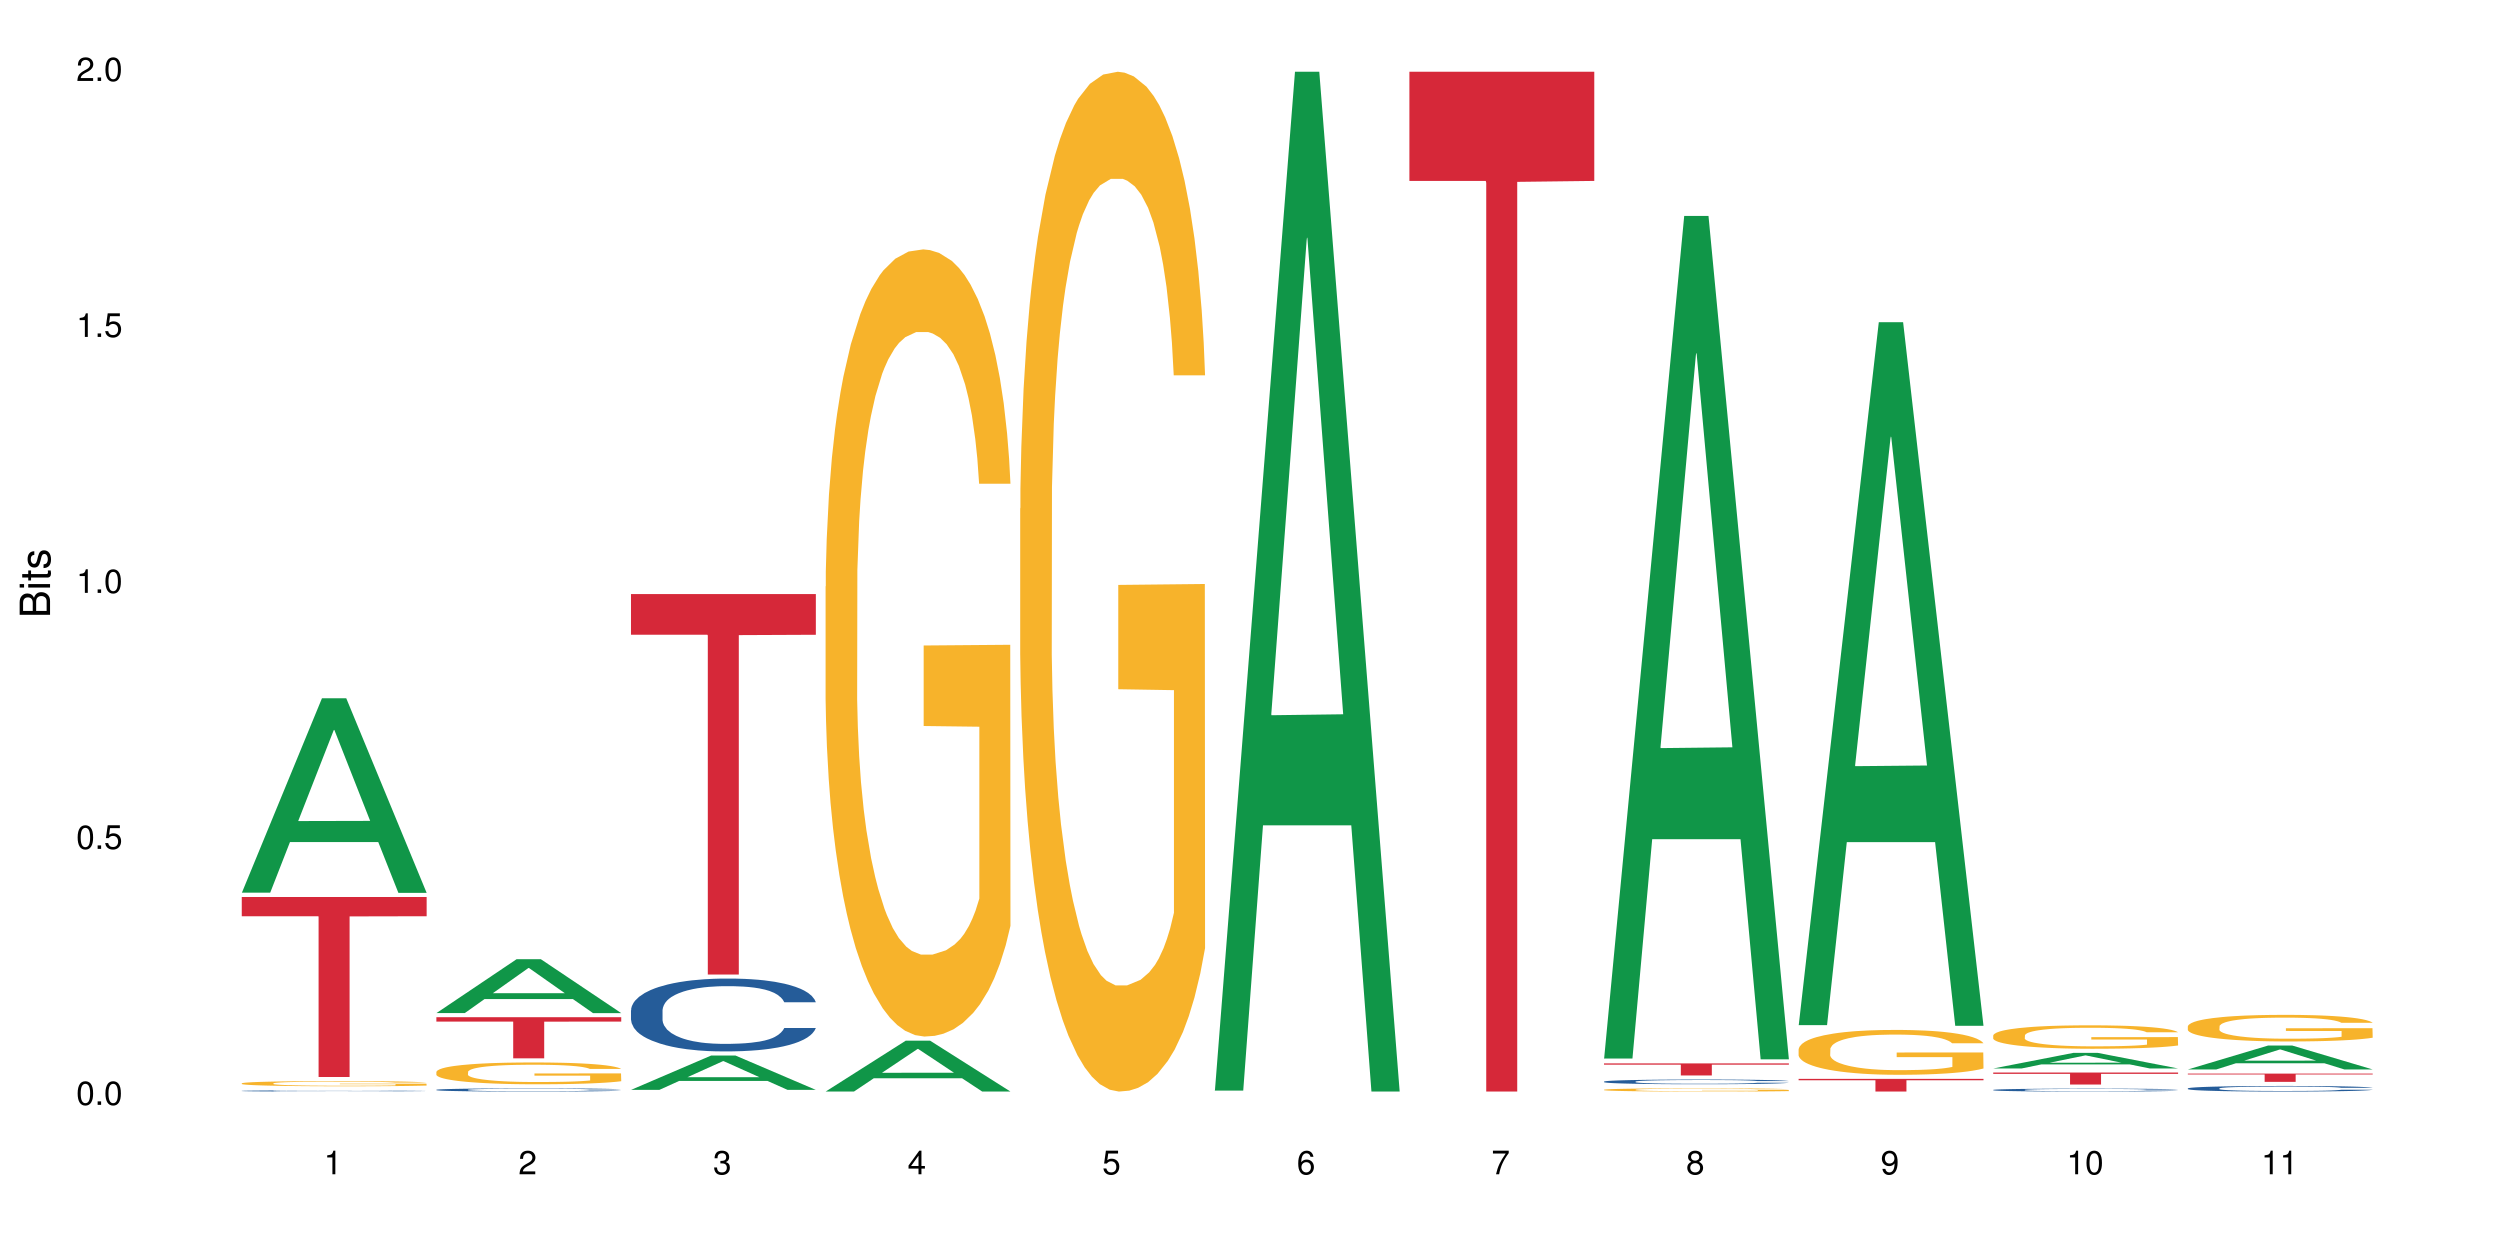 <?xml version="1.0" encoding="UTF-8"?>
<svg xmlns="http://www.w3.org/2000/svg" xmlns:xlink="http://www.w3.org/1999/xlink" width="720pt" height="360pt" viewBox="0 0 720 360" version="1.1">
<defs>
<g>
<symbol overflow="visible" id="glyph0-0">
<path style="stroke:none;" d=""/>
</symbol>
<symbol overflow="visible" id="glyph0-1">
<path style="stroke:none;" d="M 2.641 -6.797 C 2 -6.797 1.422 -6.531 1.078 -6.047 C 0.641 -5.453 0.406 -4.547 0.406 -3.297 C 0.406 -1 1.188 0.219 2.641 0.219 C 4.078 0.219 4.859 -1 4.859 -3.234 C 4.859 -4.562 4.656 -5.438 4.203 -6.047 C 3.844 -6.531 3.281 -6.797 2.641 -6.797 Z M 2.641 -6.047 C 3.547 -6.047 4 -5.125 4 -3.312 C 4 -1.375 3.562 -0.484 2.625 -0.484 C 1.734 -0.484 1.281 -1.422 1.281 -3.281 C 1.281 -5.141 1.734 -6.047 2.641 -6.047 Z M 2.641 -6.047 "/>
</symbol>
<symbol overflow="visible" id="glyph0-2">
<path style="stroke:none;" d="M 1.828 -1 L 0.828 -1 L 0.828 0 L 1.828 0 Z M 1.828 -1 "/>
</symbol>
<symbol overflow="visible" id="glyph0-3">
<path style="stroke:none;" d="M 4.562 -6.797 L 1.062 -6.797 L 0.547 -3.094 L 1.328 -3.094 C 1.719 -3.562 2.047 -3.734 2.578 -3.734 C 3.484 -3.734 4.062 -3.109 4.062 -2.094 C 4.062 -1.125 3.484 -0.531 2.578 -0.531 C 1.828 -0.531 1.375 -0.906 1.188 -1.672 L 0.328 -1.672 C 0.453 -1.109 0.547 -0.844 0.75 -0.594 C 1.125 -0.078 1.828 0.219 2.594 0.219 C 3.969 0.219 4.922 -0.781 4.922 -2.219 C 4.922 -3.562 4.031 -4.484 2.719 -4.484 C 2.25 -4.484 1.859 -4.359 1.469 -4.062 L 1.734 -5.969 L 4.562 -5.969 Z M 4.562 -6.797 "/>
</symbol>
<symbol overflow="visible" id="glyph0-4">
<path style="stroke:none;" d="M 2.484 -4.844 L 2.484 0 L 3.328 0 L 3.328 -6.797 L 2.766 -6.797 C 2.469 -5.75 2.281 -5.609 0.984 -5.453 L 0.984 -4.844 Z M 2.484 -4.844 "/>
</symbol>
<symbol overflow="visible" id="glyph0-5">
<path style="stroke:none;" d="M 4.859 -0.828 L 1.281 -0.828 C 1.359 -1.391 1.672 -1.75 2.5 -2.234 L 3.469 -2.75 C 4.406 -3.266 4.906 -3.969 4.906 -4.812 C 4.906 -5.375 4.672 -5.906 4.266 -6.266 C 3.859 -6.625 3.375 -6.797 2.719 -6.797 C 1.859 -6.797 1.219 -6.5 0.844 -5.922 C 0.609 -5.562 0.5 -5.125 0.484 -4.438 L 1.328 -4.438 C 1.359 -4.906 1.406 -5.188 1.531 -5.406 C 1.75 -5.812 2.188 -6.062 2.703 -6.062 C 3.469 -6.062 4.031 -5.516 4.031 -4.781 C 4.031 -4.25 3.719 -3.797 3.125 -3.438 L 2.234 -2.938 C 0.812 -2.141 0.406 -1.5 0.328 0 L 4.859 0 Z M 4.859 -0.828 "/>
</symbol>
<symbol overflow="visible" id="glyph0-6">
<path style="stroke:none;" d="M 2.125 -3.125 L 2.578 -3.125 C 3.516 -3.125 3.984 -2.703 3.984 -1.891 C 3.984 -1.031 3.469 -0.531 2.578 -0.531 C 1.656 -0.531 1.203 -0.984 1.156 -1.969 L 0.312 -1.969 C 0.344 -1.422 0.438 -1.078 0.609 -0.766 C 0.953 -0.109 1.625 0.219 2.547 0.219 C 3.953 0.219 4.859 -0.609 4.859 -1.906 C 4.859 -2.766 4.516 -3.25 3.703 -3.516 C 4.344 -3.766 4.656 -4.25 4.656 -4.938 C 4.656 -6.109 3.875 -6.797 2.578 -6.797 C 1.203 -6.797 0.484 -6.047 0.453 -4.609 L 1.297 -4.609 C 1.312 -5.016 1.344 -5.25 1.453 -5.453 C 1.641 -5.828 2.062 -6.062 2.594 -6.062 C 3.344 -6.062 3.797 -5.625 3.797 -4.906 C 3.797 -4.422 3.609 -4.141 3.25 -3.984 C 3.016 -3.891 2.719 -3.844 2.125 -3.844 Z M 2.125 -3.125 "/>
</symbol>
<symbol overflow="visible" id="glyph0-7">
<path style="stroke:none;" d="M 3.141 -1.625 L 3.141 0 L 3.984 0 L 3.984 -1.625 L 4.984 -1.625 L 4.984 -2.391 L 3.984 -2.391 L 3.984 -6.797 L 3.359 -6.797 L 0.266 -2.516 L 0.266 -1.625 Z M 3.141 -2.391 L 1 -2.391 L 3.141 -5.359 Z M 3.141 -2.391 "/>
</symbol>
<symbol overflow="visible" id="glyph0-8">
<path style="stroke:none;" d="M 4.781 -5.031 C 4.609 -6.141 3.891 -6.797 2.844 -6.797 C 2.094 -6.797 1.422 -6.438 1.031 -5.828 C 0.609 -5.172 0.406 -4.344 0.406 -3.094 C 0.406 -1.953 0.578 -1.234 0.984 -0.625 C 1.359 -0.078 1.953 0.219 2.703 0.219 C 3.984 0.219 4.922 -0.734 4.922 -2.078 C 4.922 -3.344 4.062 -4.234 2.844 -4.234 C 2.172 -4.234 1.641 -3.969 1.281 -3.469 C 1.281 -5.125 1.828 -6.047 2.797 -6.047 C 3.391 -6.047 3.797 -5.672 3.938 -5.031 Z M 2.734 -3.484 C 3.547 -3.484 4.062 -2.922 4.062 -2 C 4.062 -1.156 3.484 -0.531 2.703 -0.531 C 1.922 -0.531 1.328 -1.188 1.328 -2.047 C 1.328 -2.891 1.906 -3.484 2.734 -3.484 Z M 2.734 -3.484 "/>
</symbol>
<symbol overflow="visible" id="glyph0-9">
<path style="stroke:none;" d="M 4.984 -6.797 L 0.438 -6.797 L 0.438 -5.969 L 4.109 -5.969 C 2.5 -3.656 1.828 -2.234 1.328 0 L 2.219 0 C 2.594 -2.172 3.453 -4.047 4.984 -6.094 Z M 4.984 -6.797 "/>
</symbol>
<symbol overflow="visible" id="glyph0-10">
<path style="stroke:none;" d="M 3.75 -3.578 C 4.453 -4 4.688 -4.344 4.688 -4.984 C 4.688 -6.047 3.844 -6.797 2.641 -6.797 C 1.438 -6.797 0.594 -6.047 0.594 -4.984 C 0.594 -4.359 0.828 -4.016 1.516 -3.578 C 0.734 -3.203 0.359 -2.641 0.359 -1.891 C 0.359 -0.641 1.297 0.219 2.641 0.219 C 3.984 0.219 4.922 -0.641 4.922 -1.875 C 4.922 -2.641 4.531 -3.203 3.75 -3.578 Z M 2.641 -6.047 C 3.359 -6.047 3.812 -5.625 3.812 -4.969 C 3.812 -4.344 3.344 -3.922 2.641 -3.922 C 1.922 -3.922 1.453 -4.344 1.453 -4.984 C 1.453 -5.625 1.922 -6.047 2.641 -6.047 Z M 2.641 -3.203 C 3.484 -3.203 4.062 -2.672 4.062 -1.875 C 4.062 -1.062 3.484 -0.531 2.625 -0.531 C 1.797 -0.531 1.219 -1.078 1.219 -1.875 C 1.219 -2.672 1.797 -3.203 2.641 -3.203 Z M 2.641 -3.203 "/>
</symbol>
<symbol overflow="visible" id="glyph0-11">
<path style="stroke:none;" d="M 0.516 -1.547 C 0.672 -0.438 1.406 0.219 2.438 0.219 C 3.188 0.219 3.859 -0.141 4.266 -0.75 C 4.688 -1.406 4.891 -2.25 4.891 -3.484 C 4.891 -4.625 4.703 -5.359 4.312 -5.953 C 3.938 -6.5 3.344 -6.797 2.594 -6.797 C 1.297 -6.797 0.359 -5.844 0.359 -4.516 C 0.359 -3.25 1.234 -2.344 2.453 -2.344 C 3.094 -2.344 3.562 -2.578 4.016 -3.109 C 4 -1.453 3.469 -0.531 2.5 -0.531 C 1.906 -0.531 1.484 -0.906 1.359 -1.547 Z M 2.578 -6.062 C 3.375 -6.062 3.969 -5.406 3.969 -4.531 C 3.969 -3.688 3.375 -3.094 2.547 -3.094 C 1.734 -3.094 1.234 -3.672 1.234 -4.578 C 1.234 -5.438 1.797 -6.062 2.578 -6.062 Z M 2.578 -6.062 "/>
</symbol>
<symbol overflow="visible" id="glyph1-0">
<path style="stroke:none;" d=""/>
</symbol>
<symbol overflow="visible" id="glyph1-1">
<path style="stroke:none;" d="M 0 -0.953 L 0 -4.891 C 0 -5.719 -0.234 -6.344 -0.734 -6.797 C -1.188 -7.234 -1.812 -7.469 -2.5 -7.469 C -3.547 -7.469 -4.188 -7 -4.625 -5.875 C -4.984 -6.672 -5.641 -7.094 -6.531 -7.094 C -7.156 -7.094 -7.734 -6.859 -8.141 -6.391 C -8.562 -5.938 -8.75 -5.344 -8.75 -4.5 L -8.75 -0.953 Z M -4.984 -2.062 L -7.766 -2.062 L -7.766 -4.219 C -7.766 -4.844 -7.688 -5.203 -7.453 -5.5 C -7.219 -5.812 -6.859 -5.969 -6.375 -5.969 C -5.906 -5.969 -5.531 -5.812 -5.297 -5.5 C -5.062 -5.203 -4.984 -4.844 -4.984 -4.219 Z M -0.984 -2.062 L -4 -2.062 L -4 -4.781 C -4 -5.328 -3.859 -5.688 -3.578 -5.953 C -3.297 -6.219 -2.922 -6.359 -2.484 -6.359 C -2.062 -6.359 -1.688 -6.219 -1.406 -5.953 C -1.109 -5.688 -0.984 -5.328 -0.984 -4.781 Z M -0.984 -2.062 "/>
</symbol>
<symbol overflow="visible" id="glyph1-2">
<path style="stroke:none;" d="M -6.281 -1.797 L -6.281 -0.797 L 0 -0.797 L 0 -1.797 Z M -8.75 -1.797 L -8.75 -0.797 L -7.484 -0.797 L -7.484 -1.797 Z M -8.75 -1.797 "/>
</symbol>
<symbol overflow="visible" id="glyph1-3">
<path style="stroke:none;" d="M -6.281 -3.047 L -6.281 -2.016 L -8.016 -2.016 L -8.016 -1.016 L -6.281 -1.016 L -6.281 -0.172 L -5.469 -0.172 L -5.469 -1.016 L -0.719 -1.016 C -0.078 -1.016 0.281 -1.453 0.281 -2.234 C 0.281 -2.469 0.25 -2.719 0.188 -3.047 L -0.641 -3.047 C -0.609 -2.922 -0.594 -2.766 -0.594 -2.562 C -0.594 -2.141 -0.719 -2.016 -1.156 -2.016 L -5.469 -2.016 L -5.469 -3.047 Z M -6.281 -3.047 "/>
</symbol>
<symbol overflow="visible" id="glyph1-4">
<path style="stroke:none;" d="M -4.531 -5.25 C -5.766 -5.25 -6.469 -4.422 -6.469 -2.969 C -6.469 -1.516 -5.719 -0.562 -4.547 -0.562 C -3.562 -0.562 -3.094 -1.062 -2.734 -2.562 L -2.516 -3.484 C -2.344 -4.188 -2.094 -4.469 -1.625 -4.469 C -1.047 -4.469 -0.641 -3.875 -0.641 -3 C -0.641 -2.453 -0.797 -2 -1.062 -1.75 C -1.25 -1.594 -1.422 -1.531 -1.875 -1.469 L -1.875 -0.406 C -0.422 -0.453 0.281 -1.266 0.281 -2.922 C 0.281 -4.5 -0.5 -5.516 -1.719 -5.516 C -2.656 -5.516 -3.172 -4.984 -3.469 -3.734 L -3.703 -2.766 C -3.891 -1.953 -4.156 -1.609 -4.594 -1.609 C -5.172 -1.609 -5.547 -2.125 -5.547 -2.938 C -5.547 -3.75 -5.203 -4.172 -4.531 -4.203 Z M -4.531 -5.25 "/>
</symbol>
</g>
</defs>
<g id="surface127818">
<rect x="0" y="0" width="720" height="360" style="fill:rgb(100%,100%,100%);fill-opacity:1;stroke:none;"/>
<path style=" stroke:none;fill-rule:nonzero;fill:rgb(6.275%,58.824%,28.235%);fill-opacity:1;" d="M 69.629 257.094 L 69.688 257.043 L 92.723 201.105 L 99.723 201.105 L 122.875 257.148 L 114.738 257.148 L 108.938 242.52 L 83.508 242.52 L 77.82 257.094 L 69.629 257.094 L 85.957 236.465 L 106.605 236.414 L 96.309 210.262 L 96.195 210.207 L 96.082 210.367 L 85.898 236.414 L 85.957 236.465 Z M 69.629 257.094 "/>
<path style=" stroke:none;fill-rule:nonzero;fill:rgb(14.51%,36.078%,60%);fill-opacity:1;" d="M 69.629 314.176 L 69.695 314.176 L 69.695 314.168 L 69.891 314.156 L 70.344 314.141 L 70.797 314.129 L 71.969 314.109 L 73.59 314.094 L 75.277 314.078 L 76.512 314.07 L 77.617 314.062 L 80.148 314.051 L 81.773 314.047 L 83.523 314.043 L 85.668 314.035 L 87.227 314.031 L 90.73 314.027 L 93.328 314.023 L 99.691 314.023 L 102.289 314.027 L 104.172 314.027 L 106.25 314.031 L 108.004 314.031 L 111.055 314.039 L 113.781 314.047 L 115.016 314.055 L 116.965 314.062 L 118.457 314.074 L 119.496 314.082 L 120.664 314.094 L 121.703 314.105 L 122.484 314.121 L 122.875 314.137 L 113.781 314.137 L 113.328 314.125 L 112.809 314.113 L 111.836 314.102 L 110.859 314.094 L 109.496 314.082 L 108.266 314.078 L 106.574 314.07 L 105.082 314.066 L 103.523 314.062 L 102.031 314.062 L 99.172 314.059 L 95.863 314.059 L 94.629 314.062 L 92.098 314.062 L 90.73 314.066 L 88.785 314.07 L 87.422 314.074 L 85.797 314.082 L 84.695 314.086 L 83.328 314.094 L 82.355 314.102 L 81.254 314.113 L 80.602 314.121 L 80.02 314.129 L 79.5 314.141 L 79.109 314.148 L 78.852 314.16 L 78.719 314.172 L 78.719 314.223 L 78.852 314.234 L 79.176 314.246 L 80.02 314.266 L 81.254 314.285 L 82.68 314.297 L 84.043 314.305 L 84.824 314.309 L 85.863 314.316 L 87.484 314.32 L 89.824 314.328 L 91.188 314.332 L 93.266 314.332 L 95.406 314.336 L 98.266 314.336 L 100.797 314.332 L 102.484 314.332 L 104.238 314.328 L 106.641 314.324 L 108.133 314.32 L 109.434 314.312 L 110.406 314.309 L 111.055 314.301 L 112.031 314.293 L 112.809 314.281 L 113.395 314.27 L 113.781 314.258 L 122.875 314.258 L 122.484 314.273 L 121.898 314.285 L 121.316 314.293 L 120.406 314.305 L 119.367 314.312 L 117.875 314.324 L 116.641 314.332 L 115.016 314.34 L 113.523 314.348 L 111.898 314.352 L 109.496 314.359 L 107.938 314.363 L 106.25 314.363 L 104.238 314.367 L 101.707 314.367 L 98.977 314.371 L 93.719 314.371 L 91.707 314.367 L 89.043 314.367 L 85.73 314.359 L 83.328 314.355 L 81.445 314.348 L 79.824 314.344 L 78.004 314.332 L 75.668 314.32 L 74.238 314.309 L 73.266 314.301 L 72.16 314.289 L 71.383 314.277 L 70.473 314.258 L 69.824 314.234 L 69.629 314.219 Z M 69.629 314.176 "/>
<path style=" stroke:none;fill-rule:nonzero;fill:rgb(96.863%,70.196%,16.863%);fill-opacity:1;" d="M 69.629 311.992 L 69.695 311.992 L 69.695 311.965 L 69.953 311.902 L 70.602 311.816 L 71.449 311.75 L 72.355 311.695 L 72.941 311.664 L 73.914 311.625 L 74.758 311.594 L 76.902 311.535 L 79.629 311.477 L 81.121 311.453 L 82.809 311.43 L 85.215 311.402 L 86.316 311.395 L 89.691 311.371 L 93.523 311.359 L 97.746 311.355 L 99.691 311.355 L 102.355 311.359 L 105.992 311.375 L 108.07 311.391 L 109.691 311.402 L 111.379 311.422 L 113.457 311.449 L 115.406 311.48 L 116.965 311.512 L 118.523 311.555 L 119.82 311.598 L 120.926 311.645 L 121.898 311.703 L 122.484 311.75 L 122.875 311.797 L 113.848 311.797 L 113.328 311.75 L 112.742 311.715 L 111.77 311.668 L 110.797 311.637 L 109.82 311.609 L 108.004 311.574 L 106.445 311.551 L 104.496 311.535 L 102.613 311.52 L 100.473 311.512 L 95.73 311.512 L 92.613 311.52 L 90.797 311.531 L 89.5 311.543 L 87.68 311.562 L 86.578 311.578 L 85.926 311.59 L 83.98 311.633 L 82.68 311.668 L 81.965 311.695 L 81.059 311.738 L 80.406 311.773 L 79.695 311.828 L 79.305 311.867 L 78.785 311.961 L 78.719 312.207 L 78.914 312.258 L 79.305 312.312 L 79.824 312.363 L 80.602 312.414 L 81.383 312.453 L 82.746 312.508 L 83.914 312.543 L 84.824 312.566 L 86.578 312.602 L 87.289 312.613 L 88.98 312.641 L 90.73 312.656 L 92.875 312.676 L 94.5 312.684 L 97.094 312.691 L 100.406 312.691 L 104.305 312.68 L 106.77 312.672 L 108.457 312.66 L 109.562 312.648 L 110.926 312.637 L 111.898 312.621 L 112.809 312.605 L 113.914 312.582 L 113.914 312.258 L 97.875 312.258 L 97.875 312.105 L 122.809 312.102 L 122.875 312.637 L 121.512 312.672 L 119.82 312.707 L 118.199 312.734 L 116.512 312.758 L 114.109 312.785 L 112.16 312.801 L 109.172 312.82 L 106.445 312.832 L 103.59 312.84 L 101.055 312.844 L 95.406 312.844 L 92.551 312.832 L 90.277 312.824 L 86.121 312.793 L 83.523 312.762 L 81.836 312.738 L 80.082 312.711 L 78.332 312.676 L 76.773 312.641 L 75.734 312.613 L 74.695 312.578 L 73.59 312.539 L 72.551 312.492 L 71.773 312.449 L 71.059 312.402 L 70.539 312.355 L 70.02 312.297 L 69.758 312.246 L 69.629 312.203 Z M 69.629 311.992 "/>
<path style=" stroke:none;fill-rule:nonzero;fill:rgb(83.922%,15.686%,22.353%);fill-opacity:1;" d="M 69.629 258.328 L 122.875 258.328 L 122.875 263.875 L 100.684 263.926 L 100.684 310.176 L 91.754 310.176 L 91.754 263.973 L 91.625 263.875 L 69.629 263.875 Z M 69.629 258.328 "/>
<path style=" stroke:none;fill-rule:nonzero;fill:rgb(6.275%,58.824%,28.235%);fill-opacity:1;" d="M 125.676 291.762 L 125.734 291.746 L 148.77 276.254 L 155.77 276.254 L 178.918 291.777 L 170.785 291.777 L 164.984 287.723 L 139.555 287.723 L 133.867 291.762 L 125.676 291.762 L 142 286.047 L 162.652 286.035 L 152.355 278.789 L 152.242 278.777 L 152.129 278.82 L 141.945 286.035 L 142 286.047 Z M 125.676 291.762 "/>
<path style=" stroke:none;fill-rule:nonzero;fill:rgb(14.51%,36.078%,60%);fill-opacity:1;" d="M 125.676 313.852 L 125.742 313.852 L 125.742 313.832 L 125.934 313.801 L 126.391 313.762 L 126.844 313.734 L 128.012 313.684 L 129.637 313.637 L 131.324 313.598 L 132.559 313.578 L 133.664 313.559 L 136.195 313.527 L 137.816 313.512 L 139.57 313.5 L 141.715 313.484 L 143.273 313.477 L 146.777 313.461 L 149.375 313.457 L 151.391 313.453 L 155.738 313.453 L 158.336 313.457 L 160.219 313.461 L 162.297 313.469 L 164.051 313.477 L 167.102 313.496 L 169.828 313.52 L 171.062 313.531 L 173.012 313.559 L 174.504 313.582 L 175.543 313.605 L 176.711 313.637 L 177.75 313.672 L 178.531 313.715 L 178.918 313.75 L 169.828 313.75 L 169.375 313.719 L 168.855 313.691 L 167.883 313.656 L 166.906 313.633 L 165.543 313.609 L 164.309 313.594 L 162.621 313.578 L 161.129 313.566 L 159.57 313.559 L 158.078 313.555 L 155.219 313.551 L 150.676 313.551 L 148.141 313.559 L 146.777 313.562 L 144.832 313.574 L 143.469 313.586 L 141.844 313.605 L 140.738 313.617 L 139.375 313.641 L 138.402 313.66 L 137.297 313.688 L 136.648 313.707 L 136.066 313.73 L 135.547 313.758 L 135.156 313.789 L 134.895 313.82 L 134.766 313.848 L 134.766 313.98 L 134.895 314.008 L 135.219 314.043 L 136.066 314.094 L 137.297 314.141 L 138.727 314.176 L 140.09 314.199 L 140.871 314.211 L 141.91 314.227 L 143.531 314.242 L 145.871 314.258 L 147.234 314.266 L 149.312 314.273 L 156.844 314.273 L 158.531 314.27 L 160.285 314.262 L 162.688 314.246 L 164.18 314.234 L 165.48 314.219 L 166.453 314.203 L 168.074 314.164 L 168.855 314.133 L 169.441 314.105 L 169.828 314.074 L 178.918 314.074 L 178.531 314.109 L 177.945 314.141 L 177.363 314.168 L 176.453 314.195 L 175.414 314.223 L 173.922 314.25 L 172.688 314.27 L 171.062 314.293 L 169.57 314.309 L 167.945 314.32 L 165.543 314.34 L 163.984 314.348 L 162.297 314.355 L 160.285 314.359 L 157.754 314.367 L 155.023 314.371 L 152.492 314.371 L 149.766 314.367 L 147.754 314.367 L 145.09 314.359 L 141.777 314.344 L 139.375 314.328 L 137.492 314.312 L 135.871 314.293 L 134.051 314.273 L 131.715 314.234 L 130.285 314.207 L 129.312 314.184 L 128.207 314.152 L 127.43 314.121 L 126.52 314.074 L 125.871 314.016 L 125.676 313.969 Z M 125.676 313.852 "/>
<path style=" stroke:none;fill-rule:nonzero;fill:rgb(96.863%,70.196%,16.863%);fill-opacity:1;" d="M 125.676 308.68 L 125.742 308.676 L 125.742 308.559 L 126 308.301 L 126.648 307.945 L 127.492 307.652 L 128.402 307.422 L 128.988 307.305 L 129.961 307.129 L 130.805 307.004 L 132.949 306.746 L 135.676 306.504 L 137.168 306.402 L 138.855 306.305 L 141.258 306.195 L 142.363 306.156 L 145.738 306.062 L 149.57 306.004 L 153.793 305.988 L 155.738 305.992 L 158.402 306.016 L 162.039 306.082 L 164.117 306.137 L 165.738 306.195 L 167.426 306.27 L 169.504 306.383 L 171.453 306.523 L 173.012 306.66 L 174.57 306.832 L 175.867 307.016 L 176.973 307.219 L 177.945 307.457 L 178.531 307.66 L 178.918 307.859 L 169.895 307.859 L 169.375 307.66 L 168.789 307.504 L 167.816 307.316 L 166.844 307.176 L 165.867 307.066 L 164.051 306.918 L 162.492 306.828 L 160.543 306.746 L 158.66 306.695 L 156.52 306.66 L 155.219 306.648 L 151.777 306.648 L 148.66 306.688 L 146.844 306.734 L 145.543 306.781 L 143.727 306.867 L 142.621 306.938 L 141.973 306.98 L 140.027 307.16 L 138.727 307.32 L 138.012 307.43 L 137.105 307.602 L 136.453 307.758 L 135.738 307.984 L 135.352 308.16 L 134.832 308.551 L 134.766 309.582 L 134.961 309.801 L 135.352 310.035 L 135.871 310.242 L 136.648 310.461 L 137.43 310.629 L 138.793 310.852 L 139.961 311 L 140.871 311.098 L 142.621 311.254 L 143.336 311.305 L 145.023 311.406 L 146.777 311.488 L 148.922 311.559 L 150.543 311.59 L 153.141 311.621 L 156.453 311.621 L 160.348 311.586 L 162.816 311.539 L 164.504 311.492 L 165.609 311.453 L 166.973 311.391 L 167.945 311.332 L 168.855 311.27 L 169.961 311.172 L 169.961 309.801 L 153.922 309.793 L 153.922 309.152 L 178.855 309.145 L 178.918 311.391 L 177.555 311.547 L 175.867 311.695 L 174.246 311.809 L 172.555 311.906 L 170.152 312.016 L 168.207 312.086 L 165.219 312.164 L 162.492 312.219 L 159.637 312.25 L 157.102 312.27 L 154.117 312.273 L 151.453 312.262 L 148.598 312.23 L 146.324 312.184 L 144.246 312.125 L 142.168 312.051 L 139.57 311.93 L 137.883 311.832 L 136.129 311.711 L 134.375 311.57 L 132.816 311.414 L 131.777 311.293 L 130.742 311.156 L 129.637 310.984 L 128.598 310.789 L 127.82 310.609 L 127.105 310.41 L 126.586 310.219 L 126.066 309.961 L 125.805 309.754 L 125.676 309.578 Z M 125.676 308.68 "/>
<path style=" stroke:none;fill-rule:nonzero;fill:rgb(83.922%,15.686%,22.353%);fill-opacity:1;" d="M 125.676 292.957 L 178.918 292.957 L 178.918 294.223 L 156.73 294.234 L 156.73 304.809 L 147.801 304.809 L 147.801 294.246 L 147.672 294.223 L 125.676 294.223 Z M 125.676 292.957 "/>
<path style=" stroke:none;fill-rule:nonzero;fill:rgb(6.275%,58.824%,28.235%);fill-opacity:1;" d="M 181.723 313.879 L 181.777 313.871 L 204.816 303.992 L 211.812 303.992 L 234.965 313.891 L 226.832 313.891 L 221.031 311.305 L 195.602 311.305 L 189.914 313.879 L 181.723 313.879 L 198.047 310.238 L 218.695 310.227 L 208.402 305.609 L 208.289 305.602 L 208.172 305.629 L 197.992 310.227 L 198.047 310.238 Z M 181.723 313.879 "/>
<path style=" stroke:none;fill-rule:nonzero;fill:rgb(14.51%,36.078%,60%);fill-opacity:1;" d="M 181.723 290.965 L 181.785 290.945 L 181.785 290.488 L 181.98 289.758 L 182.438 288.84 L 182.891 288.207 L 184.059 287.074 L 185.684 285.98 L 187.371 285.137 L 188.605 284.641 L 189.707 284.258 L 192.242 283.547 L 193.863 283.184 L 195.617 282.855 L 197.762 282.531 L 199.32 282.34 L 202.824 282.031 L 205.422 281.898 L 207.434 281.84 L 211.785 281.84 L 214.383 281.918 L 216.266 282.016 L 218.344 282.168 L 220.098 282.34 L 223.148 282.762 L 225.875 283.297 L 227.109 283.605 L 229.059 284.199 L 230.551 284.773 L 231.59 285.273 L 232.758 285.98 L 233.797 286.844 L 234.578 287.824 L 234.965 288.648 L 225.875 288.648 L 225.422 287.879 L 224.902 287.285 L 223.926 286.5 L 222.953 285.945 L 221.59 285.387 L 220.355 285.023 L 218.668 284.66 L 217.176 284.43 L 215.617 284.258 L 214.121 284.141 L 211.266 284.027 L 207.953 284.027 L 206.723 284.066 L 204.188 284.219 L 202.824 284.352 L 200.875 284.621 L 199.512 284.871 L 197.891 285.254 L 196.785 285.578 L 195.422 286.078 L 194.449 286.52 L 193.344 287.152 L 192.695 287.629 L 192.109 288.168 L 191.59 288.801 L 191.203 289.473 L 190.941 290.18 L 190.812 290.871 L 190.812 293.84 L 190.941 294.531 L 191.266 295.336 L 192.109 296.508 L 193.344 297.523 L 194.773 298.328 L 196.137 298.902 L 196.918 299.172 L 197.953 299.477 L 199.578 299.859 L 201.914 300.246 L 203.281 300.398 L 205.355 300.551 L 207.5 300.629 L 210.355 300.629 L 212.891 300.551 L 214.578 300.457 L 216.332 300.301 L 218.734 299.977 L 220.227 299.668 L 221.523 299.305 L 222.5 298.941 L 223.148 298.633 L 224.121 298.039 L 224.902 297.387 L 225.484 296.719 L 225.875 296.066 L 234.965 296.066 L 234.578 296.832 L 233.992 297.578 L 233.406 298.137 L 232.5 298.809 L 231.461 299.402 L 229.965 300.07 L 228.734 300.512 L 227.109 300.992 L 225.617 301.355 L 223.992 301.684 L 221.59 302.066 L 220.031 302.258 L 218.344 302.43 L 216.332 302.582 L 213.797 302.719 L 211.07 302.793 L 208.539 302.812 L 205.812 302.773 L 203.801 302.699 L 201.137 302.527 L 197.824 302.18 L 195.422 301.816 L 193.539 301.453 L 191.918 301.07 L 190.098 300.551 L 187.762 299.707 L 186.332 299.055 L 185.359 298.52 L 184.254 297.773 L 183.477 297.102 L 182.566 296.027 L 181.918 294.668 L 181.723 293.613 Z M 181.723 290.965 "/>
<path style=" stroke:none;fill-rule:nonzero;fill:rgb(83.922%,15.686%,22.353%);fill-opacity:1;" d="M 181.723 171.082 L 234.965 171.082 L 234.965 182.812 L 212.777 182.914 L 212.777 280.66 L 203.848 280.66 L 203.848 183.02 L 203.719 182.812 L 181.723 182.812 Z M 181.723 171.082 "/>
<path style=" stroke:none;fill-rule:nonzero;fill:rgb(6.275%,58.824%,28.235%);fill-opacity:1;" d="M 237.77 314.355 L 237.824 314.344 L 260.863 299.707 L 267.859 299.707 L 291.012 314.371 L 282.879 314.371 L 277.074 310.543 L 251.648 310.543 L 245.961 314.355 L 237.77 314.355 L 254.094 308.961 L 274.742 308.945 L 264.449 302.105 L 264.332 302.09 L 264.219 302.133 L 254.039 308.945 L 254.094 308.961 Z M 237.77 314.355 "/>
<path style=" stroke:none;fill-rule:nonzero;fill:rgb(96.863%,70.196%,16.863%);fill-opacity:1;" d="M 237.77 168.922 L 237.832 168.715 L 237.832 164.574 L 238.094 155.258 L 238.742 142.422 L 239.586 131.863 L 240.496 123.582 L 241.078 119.234 L 242.055 113.023 L 242.898 108.469 L 245.039 99.152 L 247.77 90.457 L 249.262 86.73 L 250.949 83.211 L 253.352 79.277 L 254.457 77.828 L 257.832 74.516 L 261.664 72.445 L 265.883 71.824 L 267.832 72.031 L 270.492 72.859 L 274.129 75.137 L 276.207 77.207 L 277.832 79.277 L 279.52 81.969 L 281.598 86.109 L 283.547 91.078 L 285.105 96.047 L 286.66 102.258 L 287.961 108.883 L 289.066 116.129 L 290.039 124.824 L 290.621 132.07 L 291.012 139.316 L 281.988 139.316 L 281.469 132.07 L 280.883 126.48 L 279.91 119.648 L 278.934 114.68 L 277.961 110.746 L 276.145 105.363 L 274.586 102.051 L 272.637 99.152 L 270.754 97.289 L 268.609 96.047 L 267.312 95.633 L 263.871 95.633 L 260.754 97.082 L 258.938 98.738 L 257.637 100.395 L 255.82 103.5 L 254.715 105.984 L 254.066 107.641 L 252.117 114.059 L 250.82 119.855 L 250.105 123.789 L 249.195 130 L 248.547 135.59 L 247.832 143.871 L 247.441 150.082 L 246.922 164.16 L 246.859 201.43 L 247.055 209.297 L 247.441 217.785 L 247.961 225.238 L 248.742 233.105 L 249.52 239.109 L 250.883 247.184 L 252.055 252.566 L 252.961 256.086 L 254.715 261.676 L 255.43 263.539 L 257.117 267.266 L 258.871 270.164 L 261.016 272.648 L 262.637 273.891 L 265.234 274.926 L 268.547 274.926 L 272.441 273.684 L 274.91 272.027 L 276.598 270.371 L 277.703 268.922 L 279.066 266.645 L 280.039 264.574 L 280.949 262.297 L 282.051 258.777 L 282.051 209.297 L 266.016 209.09 L 266.016 185.902 L 290.949 185.695 L 291.012 266.645 L 289.648 272.234 L 287.961 277.617 L 286.336 281.758 L 284.648 285.277 L 282.246 289.211 L 280.297 291.695 L 277.312 294.594 L 274.586 296.457 L 271.727 297.699 L 269.195 298.32 L 266.207 298.527 L 263.547 298.113 L 260.688 296.871 L 258.418 295.215 L 256.34 293.145 L 254.262 290.453 L 251.664 286.105 L 249.977 282.586 L 248.223 278.238 L 246.469 273.062 L 244.91 267.473 L 243.871 263.125 L 242.832 258.156 L 241.73 251.945 L 240.691 244.906 L 239.91 238.488 L 239.195 231.242 L 238.676 224.41 L 238.156 215.094 L 237.898 207.641 L 237.77 201.223 Z M 237.77 168.922 "/>
<path style=" stroke:none;fill-rule:nonzero;fill:rgb(96.863%,70.196%,16.863%);fill-opacity:1;" d="M 293.816 146.461 L 293.879 146.191 L 293.879 140.828 L 294.141 128.758 L 294.789 112.129 L 295.633 98.449 L 296.543 87.719 L 297.125 82.086 L 298.102 74.039 L 298.945 68.141 L 301.086 56.07 L 303.812 44.805 L 305.309 39.977 L 306.996 35.414 L 309.398 30.32 L 310.504 28.441 L 313.879 24.148 L 317.711 21.469 L 321.93 20.664 L 323.879 20.93 L 326.539 22.004 L 330.176 24.953 L 332.254 27.637 L 333.879 30.32 L 335.566 33.805 L 337.645 39.172 L 339.59 45.609 L 341.148 52.047 L 342.707 60.094 L 344.008 68.676 L 345.109 78.062 L 346.086 89.328 L 346.668 98.715 L 347.059 108.105 L 338.035 108.105 L 337.516 98.715 L 336.93 91.477 L 335.957 82.625 L 334.98 76.188 L 334.008 71.09 L 332.191 64.117 L 330.633 59.824 L 328.684 56.07 L 326.801 53.656 L 324.656 52.047 L 323.359 51.508 L 319.918 51.508 L 316.801 53.387 L 314.984 55.531 L 313.684 57.68 L 311.867 61.703 L 310.762 64.922 L 310.113 67.066 L 308.164 75.383 L 306.867 82.891 L 306.152 87.988 L 305.242 96.035 L 304.594 103.277 L 303.879 114.004 L 303.488 122.051 L 302.969 140.293 L 302.906 188.574 L 303.102 198.766 L 303.488 209.762 L 304.008 219.418 L 304.789 229.609 L 305.566 237.391 L 306.93 247.852 L 308.102 254.824 L 309.008 259.383 L 310.762 266.625 L 311.477 269.039 L 313.164 273.867 L 314.918 277.625 L 317.059 280.844 L 318.684 282.453 L 321.281 283.793 L 324.594 283.793 L 328.488 282.184 L 330.957 280.039 L 332.645 277.891 L 333.746 276.016 L 335.113 273.062 L 336.086 270.383 L 336.996 267.43 L 338.098 262.871 L 338.098 198.766 L 322.059 198.496 L 322.059 168.457 L 346.992 168.188 L 347.059 273.062 L 345.695 280.305 L 344.008 287.281 L 342.383 292.645 L 340.695 297.203 L 338.293 302.301 L 336.344 305.52 L 333.359 309.273 L 330.633 311.688 L 327.773 313.297 L 325.242 314.102 L 322.254 314.371 L 319.594 313.836 L 316.734 312.227 L 314.465 310.078 L 312.387 307.398 L 310.309 303.91 L 307.711 298.277 L 306.023 293.719 L 304.27 288.086 L 302.516 281.379 L 300.957 274.137 L 299.918 268.504 L 298.879 262.066 L 297.777 254.02 L 296.738 244.898 L 295.957 236.586 L 295.242 227.195 L 294.723 218.344 L 294.203 206.277 L 293.945 196.621 L 293.816 188.305 Z M 293.816 146.461 "/>
<path style=" stroke:none;fill-rule:nonzero;fill:rgb(6.275%,58.824%,28.235%);fill-opacity:1;" d="M 349.859 314.094 L 349.918 313.82 L 372.957 20.664 L 379.953 20.664 L 403.105 314.371 L 394.973 314.371 L 389.168 237.703 L 363.742 237.703 L 358.051 314.094 L 349.859 314.094 L 366.188 205.988 L 386.836 205.711 L 376.539 68.648 L 376.426 68.375 L 376.312 69.199 L 366.129 205.711 L 366.188 205.988 Z M 349.859 314.094 "/>
<path style=" stroke:none;fill-rule:nonzero;fill:rgb(83.922%,15.686%,22.353%);fill-opacity:1;" d="M 405.906 20.664 L 459.152 20.664 L 459.152 52.102 L 436.961 52.379 L 436.961 314.371 L 428.035 314.371 L 428.035 52.652 L 427.902 52.102 L 405.906 52.102 Z M 405.906 20.664 "/>
<path style=" stroke:none;fill-rule:nonzero;fill:rgb(6.275%,58.824%,28.235%);fill-opacity:1;" d="M 461.953 304.852 L 462.012 304.625 L 485.051 62.195 L 492.047 62.195 L 515.199 305.082 L 507.062 305.082 L 501.262 241.68 L 475.832 241.68 L 470.145 304.852 L 461.953 304.852 L 478.281 215.453 L 498.93 215.227 L 488.633 101.879 L 488.52 101.648 L 488.406 102.336 L 478.223 215.227 L 478.281 215.453 Z M 461.953 304.852 "/>
<path style=" stroke:none;fill-rule:nonzero;fill:rgb(14.51%,36.078%,60%);fill-opacity:1;" d="M 461.953 311.496 L 462.02 311.492 L 462.02 311.465 L 462.215 311.418 L 462.668 311.355 L 463.121 311.316 L 464.293 311.242 L 465.914 311.172 L 467.602 311.117 L 468.836 311.086 L 469.941 311.062 L 472.473 311.016 L 474.098 310.992 L 475.848 310.973 L 477.992 310.949 L 479.551 310.938 L 483.059 310.918 L 485.652 310.91 L 487.668 310.906 L 492.016 310.906 L 494.613 310.91 L 496.496 310.918 L 498.574 310.926 L 500.328 310.938 L 503.379 310.965 L 506.109 311 L 507.34 311.02 L 509.289 311.059 L 510.781 311.094 L 511.82 311.125 L 512.992 311.172 L 514.027 311.227 L 514.809 311.293 L 515.199 311.344 L 506.109 311.344 L 505.652 311.297 L 505.133 311.258 L 504.16 311.207 L 503.188 311.172 L 501.82 311.133 L 500.59 311.109 L 498.898 311.086 L 497.406 311.074 L 495.848 311.062 L 494.355 311.055 L 491.496 311.047 L 488.188 311.047 L 486.953 311.051 L 484.422 311.059 L 483.059 311.066 L 481.109 311.086 L 479.746 311.102 L 478.121 311.125 L 477.02 311.148 L 475.656 311.18 L 474.68 311.207 L 473.578 311.25 L 472.926 311.277 L 472.344 311.312 L 471.824 311.355 L 471.434 311.398 L 471.176 311.445 L 471.043 311.488 L 471.043 311.68 L 471.176 311.727 L 471.5 311.777 L 472.344 311.852 L 473.578 311.918 L 475.004 311.969 L 476.367 312.008 L 477.148 312.023 L 478.188 312.043 L 479.809 312.07 L 482.148 312.094 L 483.512 312.102 L 485.59 312.113 L 487.73 312.117 L 490.59 312.117 L 493.121 312.113 L 494.809 312.105 L 496.562 312.098 L 498.965 312.078 L 500.457 312.055 L 501.758 312.031 L 502.73 312.008 L 503.379 311.988 L 504.355 311.953 L 505.133 311.91 L 505.719 311.867 L 506.109 311.824 L 515.199 311.824 L 514.809 311.875 L 514.223 311.922 L 513.641 311.957 L 512.73 312 L 511.691 312.039 L 510.199 312.082 L 508.965 312.109 L 507.34 312.141 L 505.848 312.164 L 504.223 312.188 L 501.82 312.211 L 500.262 312.223 L 498.574 312.234 L 496.562 312.246 L 494.031 312.254 L 491.305 312.258 L 486.043 312.258 L 484.031 312.25 L 481.367 312.242 L 478.059 312.219 L 475.656 312.195 L 473.77 312.172 L 472.148 312.148 L 470.332 312.113 L 467.992 312.059 L 466.562 312.016 L 465.59 311.98 L 464.484 311.934 L 463.707 311.891 L 462.797 311.82 L 462.148 311.734 L 461.953 311.664 Z M 461.953 311.496 "/>
<path style=" stroke:none;fill-rule:nonzero;fill:rgb(96.863%,70.196%,16.863%);fill-opacity:1;" d="M 461.953 313.84 L 462.02 313.836 L 462.02 313.82 L 462.277 313.781 L 462.93 313.73 L 463.773 313.688 L 464.68 313.652 L 465.266 313.633 L 466.238 313.609 L 467.082 313.59 L 469.227 313.551 L 471.953 313.516 L 473.445 313.5 L 475.137 313.484 L 477.539 313.469 L 478.641 313.465 L 482.02 313.449 L 485.848 313.441 L 490.07 313.438 L 492.016 313.441 L 494.68 313.441 L 498.316 313.453 L 500.395 313.461 L 502.016 313.469 L 503.703 313.48 L 505.781 313.496 L 507.73 313.52 L 509.289 313.539 L 510.848 313.562 L 512.145 313.59 L 513.25 313.621 L 514.223 313.656 L 514.809 313.688 L 515.199 313.715 L 506.172 313.715 L 505.652 313.688 L 505.07 313.664 L 504.094 313.637 L 503.121 313.613 L 502.148 313.598 L 500.328 313.578 L 498.77 313.562 L 496.82 313.551 L 494.938 313.543 L 492.797 313.539 L 491.496 313.535 L 488.055 313.535 L 484.941 313.543 L 483.121 313.551 L 481.824 313.555 L 480.004 313.57 L 478.902 313.578 L 478.25 313.586 L 476.305 313.613 L 475.004 313.637 L 474.289 313.652 L 473.383 313.68 L 472.734 313.699 L 472.02 313.734 L 471.629 313.762 L 471.109 313.82 L 471.043 313.973 L 471.238 314.004 L 471.629 314.039 L 472.148 314.07 L 472.926 314.102 L 473.707 314.125 L 475.07 314.16 L 476.238 314.184 L 477.148 314.195 L 478.902 314.219 L 479.617 314.227 L 481.305 314.242 L 483.059 314.254 L 485.199 314.266 L 486.824 314.27 L 489.422 314.273 L 492.73 314.273 L 496.629 314.27 L 499.094 314.262 L 500.781 314.254 L 501.887 314.25 L 503.25 314.238 L 504.223 314.23 L 505.133 314.223 L 506.238 314.207 L 506.238 314.004 L 490.199 314.004 L 490.199 313.906 L 515.133 313.906 L 515.199 314.238 L 513.836 314.262 L 512.145 314.285 L 510.523 314.301 L 508.836 314.316 L 506.434 314.332 L 504.484 314.344 L 501.496 314.355 L 498.77 314.363 L 495.914 314.367 L 493.383 314.371 L 490.395 314.371 L 487.73 314.367 L 484.875 314.363 L 482.602 314.355 L 480.523 314.348 L 478.445 314.336 L 475.848 314.32 L 474.16 314.305 L 472.406 314.289 L 470.656 314.266 L 468.059 314.227 L 467.02 314.203 L 465.914 314.18 L 464.875 314.148 L 464.098 314.125 L 463.383 314.094 L 462.863 314.066 L 462.344 314.027 L 462.082 313.996 L 461.953 313.973 Z M 461.953 313.84 "/>
<path style=" stroke:none;fill-rule:nonzero;fill:rgb(83.922%,15.686%,22.353%);fill-opacity:1;" d="M 461.953 306.262 L 515.199 306.262 L 515.199 306.633 L 493.008 306.633 L 493.008 309.727 L 484.078 309.727 L 484.078 306.637 L 483.949 306.633 L 461.953 306.633 Z M 461.953 306.262 "/>
<path style=" stroke:none;fill-rule:nonzero;fill:rgb(6.275%,58.824%,28.235%);fill-opacity:1;" d="M 518 295.246 L 518.059 295.055 L 541.094 92.789 L 548.094 92.789 L 571.246 295.438 L 563.109 295.438 L 557.309 242.539 L 531.879 242.539 L 526.191 295.246 L 518 295.246 L 534.324 220.656 L 554.977 220.465 L 544.68 125.895 L 544.566 125.707 L 544.453 126.277 L 534.27 220.465 L 534.324 220.656 Z M 518 295.246 "/>
<path style=" stroke:none;fill-rule:nonzero;fill:rgb(96.863%,70.196%,16.863%);fill-opacity:1;" d="M 518 302.152 L 518.066 302.141 L 518.066 301.906 L 518.324 301.375 L 518.973 300.641 L 519.816 300.039 L 520.727 299.566 L 521.312 299.32 L 522.285 298.965 L 523.129 298.707 L 525.273 298.176 L 528 297.68 L 529.492 297.465 L 531.18 297.266 L 533.582 297.039 L 534.688 296.957 L 538.062 296.77 L 541.895 296.652 L 546.117 296.617 L 548.062 296.629 L 550.727 296.676 L 554.363 296.805 L 556.441 296.922 L 558.062 297.039 L 559.75 297.195 L 561.828 297.43 L 563.777 297.715 L 565.336 297.996 L 566.895 298.352 L 568.191 298.73 L 569.297 299.141 L 570.27 299.637 L 570.855 300.051 L 571.246 300.465 L 562.219 300.465 L 561.699 300.051 L 561.113 299.734 L 560.141 299.344 L 559.168 299.059 L 558.191 298.836 L 556.375 298.527 L 554.816 298.34 L 552.867 298.176 L 550.984 298.066 L 548.844 297.996 L 547.543 297.973 L 544.102 297.973 L 540.984 298.055 L 539.168 298.148 L 537.871 298.246 L 536.051 298.422 L 534.949 298.562 L 534.297 298.656 L 532.352 299.023 L 531.051 299.355 L 530.336 299.578 L 529.43 299.934 L 528.777 300.254 L 528.066 300.723 L 527.676 301.078 L 527.156 301.883 L 527.09 304.008 L 527.285 304.457 L 527.676 304.938 L 528.195 305.363 L 528.973 305.812 L 529.754 306.156 L 531.117 306.617 L 532.285 306.922 L 533.195 307.125 L 534.949 307.441 L 535.66 307.547 L 537.352 307.762 L 539.102 307.926 L 541.246 308.066 L 542.867 308.141 L 545.465 308.199 L 548.777 308.199 L 552.672 308.129 L 555.141 308.031 L 556.828 307.938 L 557.934 307.855 L 559.297 307.727 L 560.27 307.609 L 561.18 307.477 L 562.285 307.277 L 562.285 304.457 L 546.246 304.445 L 546.246 303.121 L 571.18 303.109 L 571.246 307.727 L 569.879 308.043 L 568.191 308.352 L 566.57 308.586 L 564.883 308.789 L 562.477 309.012 L 560.531 309.156 L 557.543 309.32 L 554.816 309.426 L 551.961 309.496 L 549.426 309.531 L 546.441 309.543 L 543.777 309.52 L 540.922 309.449 L 538.648 309.355 L 536.57 309.238 L 534.492 309.082 L 531.895 308.836 L 530.207 308.637 L 528.453 308.387 L 526.699 308.094 L 525.145 307.773 L 524.105 307.523 L 523.066 307.242 L 521.961 306.887 L 520.922 306.484 L 520.145 306.121 L 519.43 305.707 L 518.91 305.316 L 518.391 304.785 L 518.129 304.359 L 518 303.996 Z M 518 302.152 "/>
<path style=" stroke:none;fill-rule:nonzero;fill:rgb(83.922%,15.686%,22.353%);fill-opacity:1;" d="M 518 310.723 L 571.246 310.723 L 571.246 311.113 L 549.055 311.117 L 549.055 314.371 L 540.125 314.371 L 540.125 311.121 L 539.996 311.113 L 518 311.113 Z M 518 310.723 "/>
<path style=" stroke:none;fill-rule:nonzero;fill:rgb(6.275%,58.824%,28.235%);fill-opacity:1;" d="M 574.047 307.715 L 574.102 307.711 L 597.141 303.227 L 604.137 303.227 L 627.289 307.719 L 619.156 307.719 L 613.355 306.547 L 587.926 306.547 L 582.238 307.715 L 574.047 307.715 L 590.371 306.062 L 611.023 306.055 L 600.727 303.961 L 600.613 303.957 L 600.496 303.969 L 590.316 306.055 L 590.371 306.062 Z M 574.047 307.715 "/>
<path style=" stroke:none;fill-rule:nonzero;fill:rgb(14.51%,36.078%,60%);fill-opacity:1;" d="M 574.047 313.891 L 574.113 313.891 L 574.113 313.875 L 574.305 313.844 L 574.762 313.805 L 575.215 313.781 L 576.383 313.734 L 578.008 313.691 L 579.695 313.656 L 580.93 313.637 L 582.035 313.621 L 584.566 313.594 L 586.188 313.578 L 587.941 313.566 L 590.086 313.551 L 591.645 313.543 L 595.148 313.531 L 597.746 313.527 L 599.758 313.523 L 604.109 313.523 L 606.707 313.527 L 608.59 313.531 L 610.668 313.539 L 612.422 313.543 L 615.473 313.562 L 618.199 313.582 L 619.434 313.594 L 621.383 313.621 L 622.875 313.645 L 623.914 313.664 L 625.082 313.691 L 626.121 313.727 L 626.902 313.766 L 627.289 313.801 L 618.199 313.801 L 617.746 313.77 L 617.227 313.742 L 616.254 313.711 L 615.277 313.691 L 613.914 313.668 L 612.68 313.652 L 610.992 313.637 L 609.5 313.629 L 607.941 313.621 L 606.449 313.617 L 603.59 313.613 L 599.047 313.613 L 596.512 313.621 L 595.148 313.625 L 593.203 313.637 L 591.84 313.648 L 590.215 313.66 L 589.109 313.676 L 587.746 313.695 L 586.773 313.715 L 585.668 313.738 L 585.02 313.758 L 584.438 313.781 L 583.918 313.805 L 583.527 313.832 L 583.266 313.859 L 583.137 313.887 L 583.137 314.008 L 583.266 314.035 L 583.59 314.07 L 584.438 314.117 L 585.668 314.156 L 587.098 314.191 L 588.461 314.211 L 589.242 314.223 L 590.281 314.234 L 591.902 314.25 L 594.242 314.266 L 595.605 314.273 L 597.684 314.281 L 605.215 314.281 L 606.902 314.277 L 608.656 314.27 L 611.059 314.258 L 612.551 314.242 L 613.852 314.23 L 614.824 314.215 L 615.473 314.203 L 616.445 314.18 L 617.227 314.152 L 617.812 314.125 L 618.199 314.098 L 627.289 314.098 L 626.902 314.129 L 626.316 314.16 L 625.73 314.184 L 624.824 314.207 L 623.785 314.234 L 622.289 314.262 L 621.059 314.277 L 619.434 314.297 L 617.941 314.312 L 616.316 314.324 L 613.914 314.34 L 612.355 314.348 L 610.668 314.355 L 608.656 314.363 L 606.121 314.367 L 603.395 314.371 L 600.863 314.371 L 598.137 314.367 L 596.125 314.367 L 593.461 314.359 L 590.148 314.344 L 587.746 314.332 L 585.863 314.316 L 584.242 314.301 L 582.422 314.281 L 580.086 314.246 L 578.656 314.219 L 577.684 314.199 L 576.578 314.168 L 575.801 314.141 L 574.891 314.098 L 574.242 314.043 L 574.047 314 Z M 574.047 313.891 "/>
<path style=" stroke:none;fill-rule:nonzero;fill:rgb(96.863%,70.196%,16.863%);fill-opacity:1;" d="M 574.047 298.184 L 574.113 298.18 L 574.113 298.055 L 574.371 297.777 L 575.02 297.395 L 575.863 297.078 L 576.773 296.832 L 577.359 296.703 L 578.332 296.52 L 579.176 296.383 L 581.32 296.105 L 584.047 295.848 L 585.539 295.734 L 587.227 295.629 L 589.629 295.512 L 590.734 295.469 L 594.109 295.371 L 597.941 295.309 L 602.16 295.289 L 604.109 295.297 L 606.773 295.32 L 610.41 295.391 L 612.484 295.449 L 614.109 295.512 L 615.797 295.594 L 617.875 295.715 L 619.824 295.863 L 621.383 296.012 L 622.941 296.199 L 624.238 296.395 L 625.344 296.609 L 626.316 296.871 L 626.902 297.086 L 627.289 297.301 L 618.266 297.301 L 617.746 297.086 L 617.16 296.918 L 616.188 296.715 L 615.215 296.566 L 614.238 296.449 L 612.422 296.289 L 610.863 296.191 L 608.914 296.105 L 607.031 296.051 L 604.891 296.012 L 603.59 296 L 600.148 296 L 597.031 296.043 L 595.215 296.094 L 593.914 296.141 L 592.098 296.234 L 590.992 296.309 L 590.344 296.359 L 588.398 296.551 L 587.098 296.723 L 586.383 296.84 L 585.477 297.023 L 584.824 297.191 L 584.109 297.438 L 583.723 297.621 L 583.203 298.043 L 583.137 299.152 L 583.332 299.387 L 583.723 299.641 L 584.242 299.863 L 585.02 300.098 L 585.801 300.277 L 587.164 300.516 L 588.332 300.676 L 589.242 300.781 L 590.992 300.949 L 591.707 301.004 L 593.395 301.113 L 595.148 301.199 L 597.293 301.273 L 598.914 301.312 L 601.512 301.344 L 604.824 301.344 L 608.719 301.305 L 611.188 301.258 L 612.875 301.207 L 613.98 301.164 L 615.344 301.098 L 616.316 301.035 L 617.227 300.965 L 618.332 300.863 L 618.332 299.387 L 602.293 299.383 L 602.293 298.691 L 627.227 298.684 L 627.289 301.098 L 625.926 301.262 L 624.238 301.422 L 622.617 301.547 L 620.926 301.652 L 618.523 301.77 L 616.578 301.844 L 613.59 301.93 L 610.863 301.984 L 608.008 302.02 L 605.473 302.039 L 602.488 302.047 L 599.824 302.035 L 596.969 301.996 L 594.695 301.949 L 592.617 301.887 L 590.539 301.805 L 587.941 301.676 L 586.254 301.57 L 584.5 301.441 L 582.746 301.289 L 581.188 301.121 L 580.148 300.992 L 579.109 300.844 L 578.008 300.656 L 576.969 300.449 L 576.188 300.258 L 575.477 300.043 L 574.957 299.836 L 574.438 299.559 L 574.176 299.336 L 574.047 299.145 Z M 574.047 298.184 "/>
<path style=" stroke:none;fill-rule:nonzero;fill:rgb(83.922%,15.686%,22.353%);fill-opacity:1;" d="M 574.047 308.898 L 627.289 308.898 L 627.289 309.266 L 605.102 309.27 L 605.102 312.344 L 596.172 312.344 L 596.172 309.273 L 596.043 309.266 L 574.047 309.266 Z M 574.047 308.898 "/>
<path style=" stroke:none;fill-rule:nonzero;fill:rgb(6.275%,58.824%,28.235%);fill-opacity:1;" d="M 630.094 308.004 L 630.148 307.996 L 653.188 301.121 L 660.184 301.121 L 683.336 308.008 L 675.203 308.008 L 669.398 306.211 L 643.973 306.211 L 638.285 308.004 L 630.094 308.004 L 646.418 305.469 L 667.066 305.461 L 656.773 302.246 L 656.656 302.242 L 656.543 302.262 L 646.363 305.461 L 646.418 305.469 Z M 630.094 308.004 "/>
<path style=" stroke:none;fill-rule:nonzero;fill:rgb(14.51%,36.078%,60%);fill-opacity:1;" d="M 630.094 313.461 L 630.156 313.457 L 630.156 313.422 L 630.352 313.367 L 630.809 313.297 L 631.262 313.246 L 632.43 313.16 L 634.055 313.074 L 635.742 313.012 L 636.977 312.973 L 638.078 312.945 L 640.613 312.891 L 642.234 312.859 L 643.988 312.836 L 646.133 312.812 L 647.691 312.797 L 651.195 312.773 L 653.793 312.762 L 655.805 312.758 L 660.156 312.758 L 662.754 312.762 L 664.637 312.77 L 666.715 312.781 L 668.469 312.797 L 671.52 312.828 L 674.246 312.871 L 675.48 312.895 L 677.43 312.938 L 678.922 312.984 L 679.961 313.023 L 681.129 313.074 L 682.168 313.141 L 682.949 313.219 L 683.336 313.281 L 674.246 313.281 L 673.793 313.223 L 673.273 313.176 L 672.297 313.117 L 671.324 313.074 L 669.961 313.031 L 668.727 313.004 L 667.039 312.973 L 665.547 312.957 L 663.988 312.945 L 662.492 312.934 L 659.637 312.926 L 656.324 312.926 L 655.09 312.93 L 652.559 312.941 L 651.195 312.949 L 649.246 312.973 L 647.883 312.992 L 646.262 313.02 L 645.156 313.047 L 643.793 313.082 L 642.82 313.117 L 641.715 313.164 L 641.066 313.203 L 640.48 313.246 L 639.961 313.293 L 639.574 313.344 L 639.312 313.398 L 639.184 313.453 L 639.184 313.68 L 639.312 313.734 L 639.637 313.797 L 640.48 313.887 L 641.715 313.965 L 643.145 314.027 L 644.508 314.07 L 645.285 314.09 L 646.324 314.113 L 647.949 314.145 L 650.285 314.172 L 651.648 314.184 L 653.727 314.195 L 655.871 314.203 L 658.727 314.203 L 661.262 314.195 L 662.949 314.188 L 664.703 314.176 L 667.105 314.152 L 668.598 314.129 L 669.895 314.102 L 670.871 314.074 L 671.52 314.051 L 672.492 314.004 L 673.273 313.953 L 673.855 313.902 L 674.246 313.852 L 683.336 313.852 L 682.949 313.91 L 682.363 313.969 L 681.777 314.012 L 680.871 314.062 L 679.832 314.109 L 678.336 314.16 L 677.105 314.195 L 675.48 314.23 L 673.988 314.258 L 672.363 314.285 L 669.961 314.312 L 668.402 314.328 L 666.715 314.34 L 664.703 314.352 L 662.168 314.363 L 659.441 314.371 L 656.91 314.371 L 654.184 314.367 L 652.168 314.363 L 649.508 314.348 L 646.195 314.32 L 643.793 314.293 L 641.91 314.266 L 640.289 314.238 L 638.469 314.195 L 636.133 314.133 L 634.703 314.082 L 633.73 314.039 L 632.625 313.984 L 631.848 313.93 L 630.938 313.848 L 630.289 313.742 L 630.094 313.664 Z M 630.094 313.461 "/>
<path style=" stroke:none;fill-rule:nonzero;fill:rgb(96.863%,70.196%,16.863%);fill-opacity:1;" d="M 630.094 295.562 L 630.156 295.555 L 630.156 295.414 L 630.418 295.098 L 631.066 294.664 L 631.91 294.309 L 632.82 294.027 L 633.406 293.883 L 634.379 293.672 L 635.223 293.516 L 637.367 293.203 L 640.094 292.91 L 641.586 292.781 L 643.273 292.664 L 645.676 292.531 L 646.781 292.48 L 650.156 292.371 L 653.988 292.301 L 658.207 292.277 L 660.156 292.285 L 662.82 292.312 L 666.453 292.391 L 668.531 292.461 L 670.156 292.531 L 671.844 292.621 L 673.922 292.762 L 675.871 292.93 L 677.43 293.098 L 678.988 293.309 L 680.285 293.531 L 681.391 293.777 L 682.363 294.07 L 682.949 294.316 L 683.336 294.559 L 674.312 294.559 L 673.793 294.316 L 673.207 294.125 L 672.234 293.895 L 671.258 293.727 L 670.285 293.594 L 668.469 293.414 L 666.91 293.301 L 664.961 293.203 L 663.078 293.141 L 660.938 293.098 L 659.637 293.082 L 656.195 293.082 L 653.078 293.133 L 651.262 293.188 L 649.961 293.246 L 648.145 293.348 L 647.039 293.434 L 646.391 293.488 L 644.441 293.707 L 643.145 293.902 L 642.43 294.035 L 641.52 294.246 L 640.871 294.434 L 640.156 294.715 L 639.77 294.926 L 639.25 295.398 L 639.184 296.66 L 639.379 296.926 L 639.77 297.211 L 640.289 297.465 L 641.066 297.73 L 641.844 297.934 L 643.211 298.207 L 644.379 298.387 L 645.285 298.508 L 647.039 298.695 L 647.754 298.758 L 649.441 298.887 L 651.195 298.984 L 653.34 299.066 L 654.961 299.109 L 657.559 299.145 L 660.871 299.145 L 664.766 299.102 L 667.234 299.047 L 668.922 298.992 L 670.027 298.941 L 671.391 298.863 L 672.363 298.793 L 673.273 298.719 L 674.375 298.598 L 674.375 296.926 L 658.34 296.918 L 658.34 296.133 L 683.273 296.129 L 683.336 298.863 L 681.973 299.055 L 680.285 299.234 L 678.66 299.375 L 676.973 299.496 L 674.57 299.629 L 672.625 299.711 L 669.637 299.809 L 666.91 299.871 L 664.051 299.914 L 661.52 299.934 L 658.531 299.941 L 655.871 299.93 L 653.016 299.887 L 650.742 299.832 L 648.664 299.762 L 646.586 299.668 L 643.988 299.523 L 642.301 299.402 L 640.547 299.258 L 638.793 299.082 L 637.234 298.891 L 636.195 298.746 L 635.156 298.578 L 634.055 298.367 L 633.016 298.129 L 632.234 297.914 L 631.523 297.668 L 631.004 297.438 L 630.484 297.121 L 630.223 296.871 L 630.094 296.652 Z M 630.094 295.562 "/>
<path style=" stroke:none;fill-rule:nonzero;fill:rgb(83.922%,15.686%,22.353%);fill-opacity:1;" d="M 630.094 309.188 L 683.336 309.188 L 683.336 309.445 L 661.148 309.445 L 661.148 311.578 L 652.219 311.578 L 652.219 309.449 L 652.09 309.445 L 630.094 309.445 Z M 630.094 309.188 "/>
<g style="fill:rgb(0%,0%,0%);fill-opacity:1;">
  <use xlink:href="#glyph0-1" x="21.957" y="318.198"/>
  <use xlink:href="#glyph0-2" x="27.291" y="318.198"/>
  <use xlink:href="#glyph0-1" x="29.958" y="318.198"/>
</g>
<g style="fill:rgb(0%,0%,0%);fill-opacity:1;">
  <use xlink:href="#glyph0-1" x="21.957" y="244.476"/>
  <use xlink:href="#glyph0-2" x="27.291" y="244.476"/>
  <use xlink:href="#glyph0-3" x="29.958" y="244.476"/>
</g>
<g style="fill:rgb(0%,0%,0%);fill-opacity:1;">
  <use xlink:href="#glyph0-4" x="21.957" y="170.753"/>
  <use xlink:href="#glyph0-2" x="27.291" y="170.753"/>
  <use xlink:href="#glyph0-1" x="29.958" y="170.753"/>
</g>
<g style="fill:rgb(0%,0%,0%);fill-opacity:1;">
  <use xlink:href="#glyph0-4" x="21.957" y="97.034"/>
  <use xlink:href="#glyph0-2" x="27.291" y="97.034"/>
  <use xlink:href="#glyph0-3" x="29.958" y="97.034"/>
</g>
<g style="fill:rgb(0%,0%,0%);fill-opacity:1;">
  <use xlink:href="#glyph0-5" x="21.957" y="23.312"/>
  <use xlink:href="#glyph0-2" x="27.291" y="23.312"/>
  <use xlink:href="#glyph0-1" x="29.958" y="23.312"/>
</g>
<g style="fill:rgb(0%,0%,0%);fill-opacity:1;">
  <use xlink:href="#glyph0-4" x="93.25" y="338.19"/>
</g>
<g style="fill:rgb(0%,0%,0%);fill-opacity:1;">
  <use xlink:href="#glyph0-5" x="149.297" y="338.19"/>
</g>
<g style="fill:rgb(0%,0%,0%);fill-opacity:1;">
  <use xlink:href="#glyph0-6" x="205.344" y="338.19"/>
</g>
<g style="fill:rgb(0%,0%,0%);fill-opacity:1;">
  <use xlink:href="#glyph0-7" x="261.391" y="338.19"/>
</g>
<g style="fill:rgb(0%,0%,0%);fill-opacity:1;">
  <use xlink:href="#glyph0-3" x="317.438" y="338.19"/>
</g>
<g style="fill:rgb(0%,0%,0%);fill-opacity:1;">
  <use xlink:href="#glyph0-8" x="373.484" y="338.19"/>
</g>
<g style="fill:rgb(0%,0%,0%);fill-opacity:1;">
  <use xlink:href="#glyph0-9" x="429.531" y="338.19"/>
</g>
<g style="fill:rgb(0%,0%,0%);fill-opacity:1;">
  <use xlink:href="#glyph0-10" x="485.574" y="338.19"/>
</g>
<g style="fill:rgb(0%,0%,0%);fill-opacity:1;">
  <use xlink:href="#glyph0-11" x="541.621" y="338.19"/>
</g>
<g style="fill:rgb(0%,0%,0%);fill-opacity:1;">
  <use xlink:href="#glyph0-4" x="595.168" y="338.19"/>
  <use xlink:href="#glyph0-1" x="600.502" y="338.19"/>
</g>
<g style="fill:rgb(0%,0%,0%);fill-opacity:1;">
  <use xlink:href="#glyph0-4" x="651.215" y="338.19"/>
  <use xlink:href="#glyph0-4" x="656.549" y="338.19"/>
</g>
<g style="fill:rgb(0%,0%,0%);fill-opacity:1;">
  <use xlink:href="#glyph1-1" x="14.412" y="178.016"/>
  <use xlink:href="#glyph1-2" x="14.412" y="170.012"/>
  <use xlink:href="#glyph1-3" x="14.412" y="167.348"/>
  <use xlink:href="#glyph1-4" x="14.412" y="164.012"/>
</g>
</g>
</svg>
